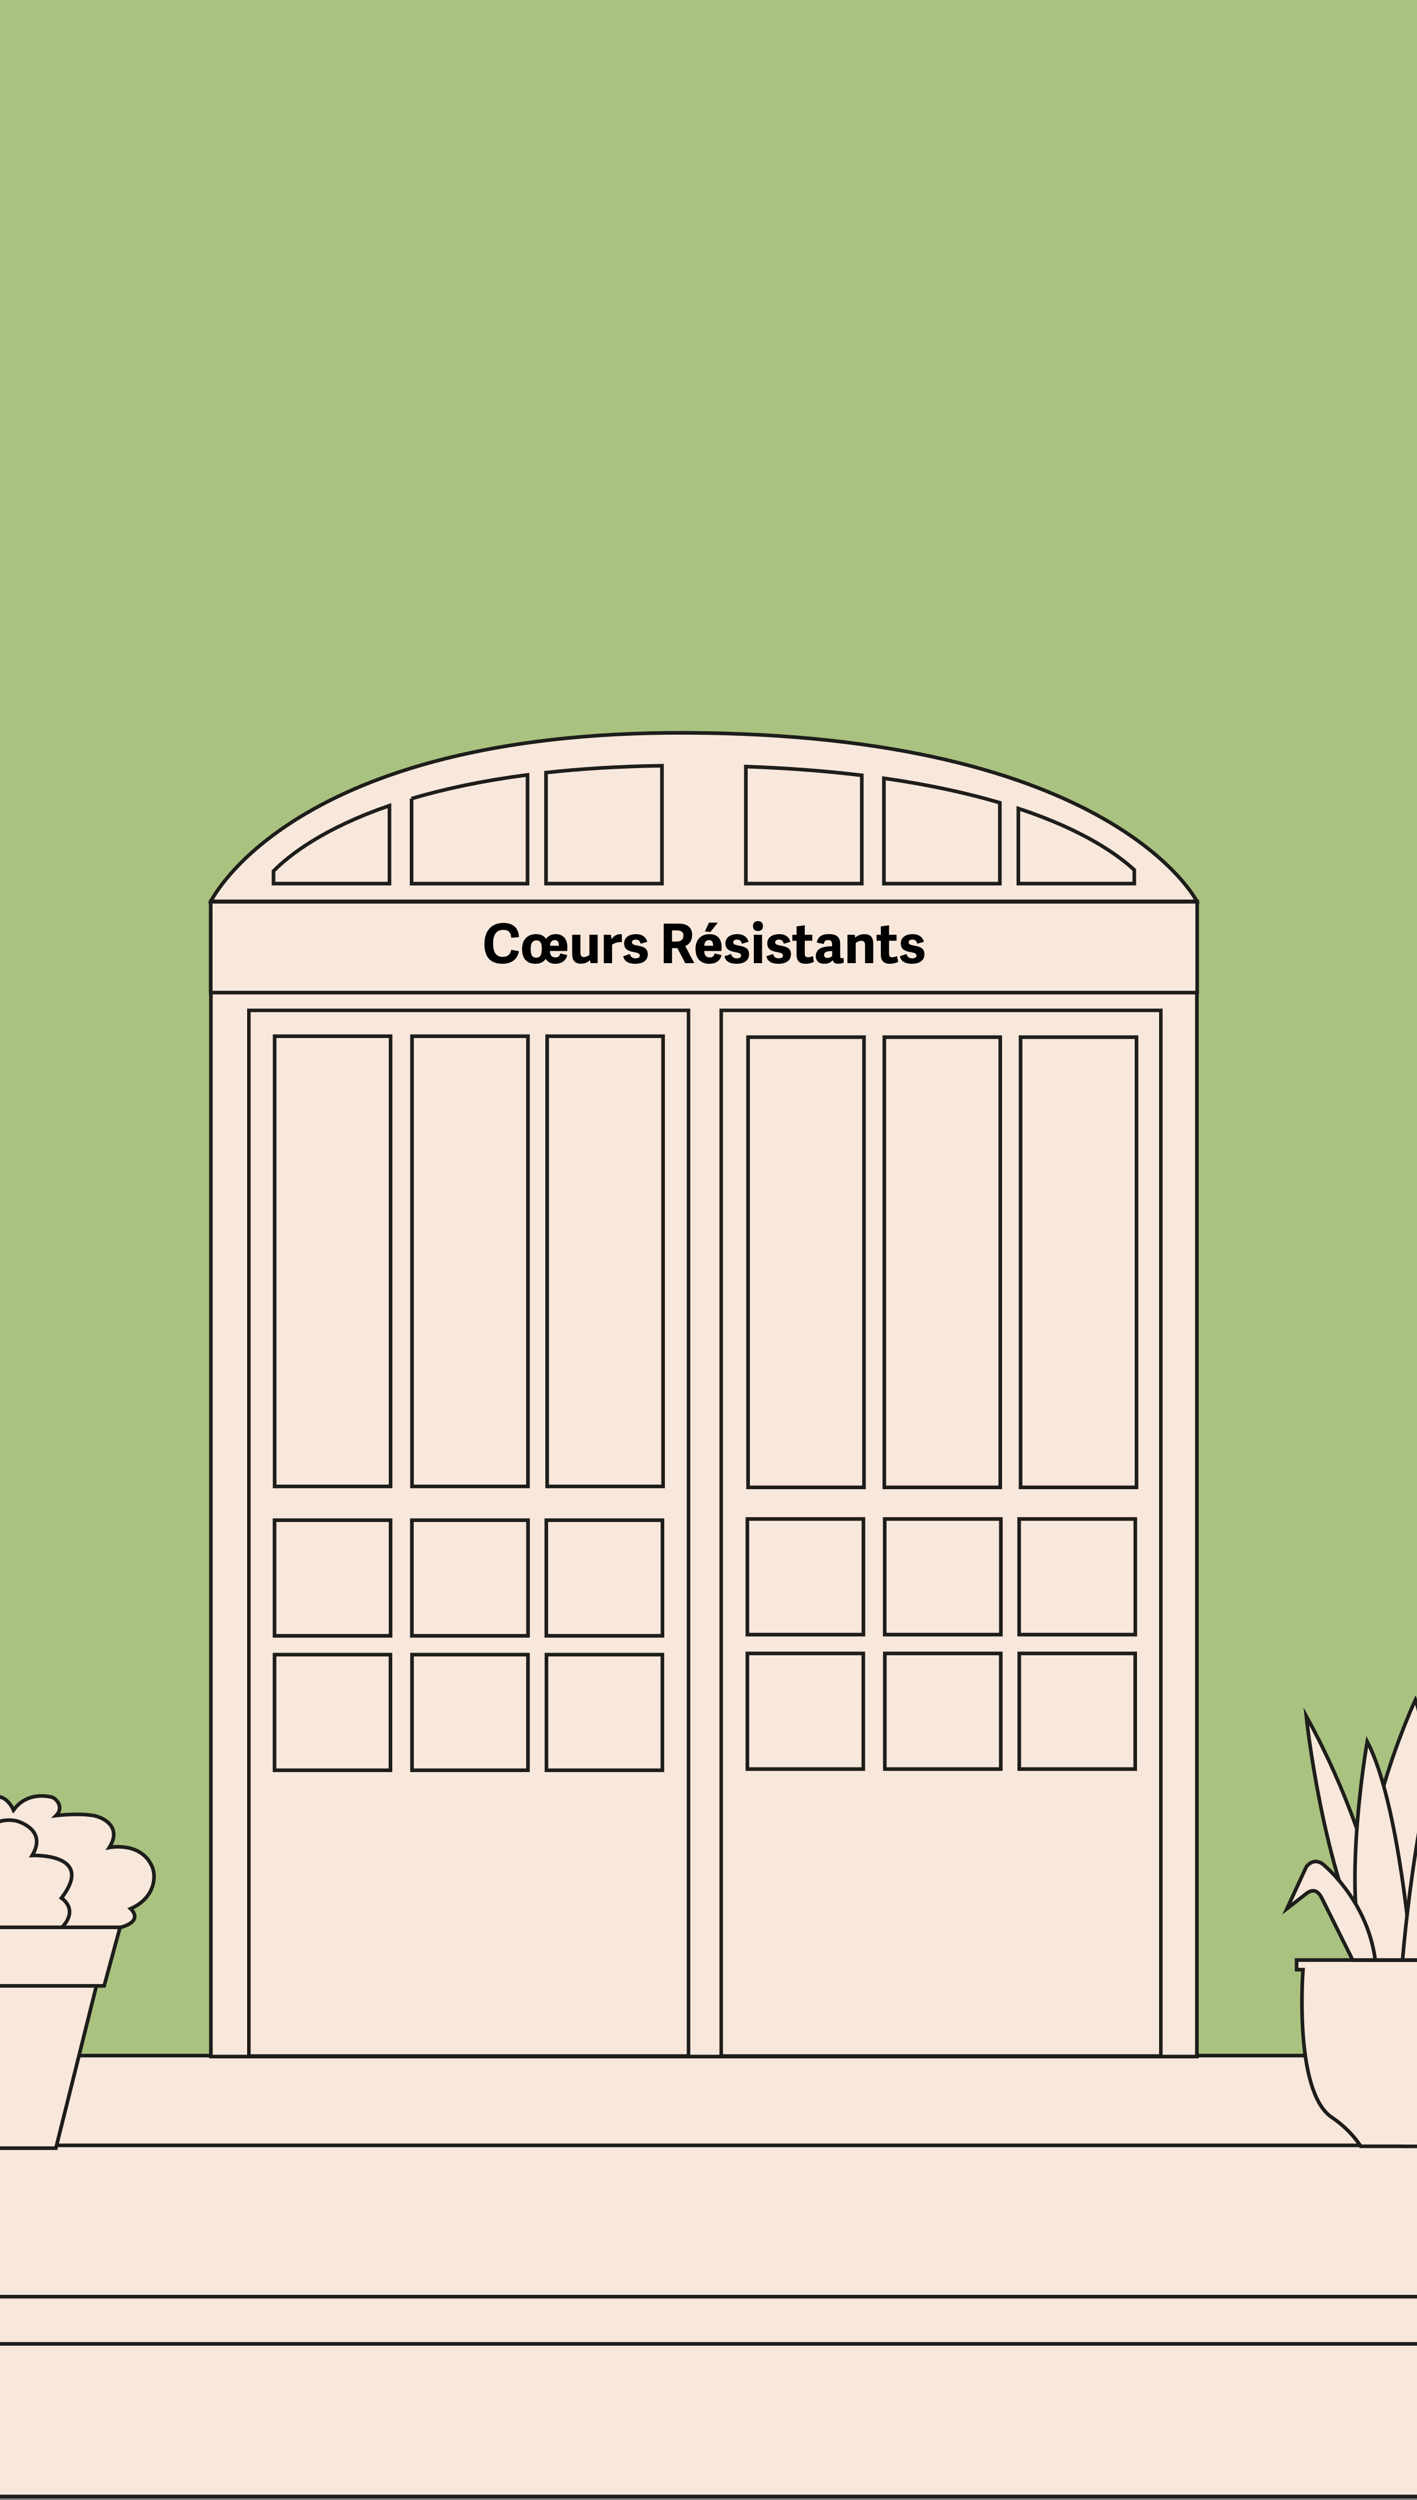 <svg width="390" height="688" viewBox="0 0 390 688" fill="none" xmlns="http://www.w3.org/2000/svg">
<rect x="0" y="0" width="390" height="688" fill="#808080" stroke="none"/>
<path d="M403 589H-2336V687H403V589Z" fill="#F8E8DB" stroke="#1D1D1B" stroke-width="1.01" stroke-miterlimit="10"/>
<path d="M397 182H-8V566H397V182Z" fill="#AAC280" stroke="#1D1D1B" stroke-width="0.75" stroke-miterlimit="10"/>
<path d="M388.06 565.67H-0.94V590.37H388.06V565.67Z" fill="#F8E8DB" stroke="#1D1D1B" stroke-miterlimit="10"/>
<path d="M329.42 248.04H58.04V565.93H329.42V248.04Z" fill="#F8E8DB" stroke="#1D1D1B" stroke-miterlimit="10"/>
<path d="M68.5 278.04L68.5 565.78H189.5V278.04H68.5Z" fill="#F8E8DB" stroke="#1D1D1B" stroke-width="0.97" stroke-miterlimit="10"/>
<path d="M107.5 285.15H75.59V409.04H107.5V285.15Z" fill="#F8E8DB" stroke="#1D1D1B" stroke-miterlimit="10"/>
<path d="M145.31 285.15H113.4V409.04H145.31V285.15Z" fill="#F8E8DB" stroke="#1D1D1B" stroke-miterlimit="10"/>
<path d="M182.5 285.15H150.59V409.04H182.5V285.15Z" fill="#F8E8DB" stroke="#1D1D1B" stroke-miterlimit="10"/>
<path d="M198.5 278.04L198.5 565.78H319.5V278.04H198.5Z" fill="#F8E8DB" stroke="#1D1D1B" stroke-width="0.97" stroke-miterlimit="10"/>
<path d="M329.42 248.04C329.42 248.04 306.42 202.06 188.72 201.66C80.42 201.29 58.04 248.04 58.04 248.04H329.42Z" fill="#F8E8DB" stroke="#1D1D1B" stroke-miterlimit="10"/>
<path d="M329.5 248.15H58V273.15H329.5V248.15Z" fill="#F8E8DB" stroke="#1D1D1B" stroke-miterlimit="10"/>
<path d="M237.8 285.41H205.89V409.3H237.8V285.41Z" fill="#F8E8DB" stroke="#1D1D1B" stroke-miterlimit="10"/>
<path d="M275.3 285.41H243.39V409.3H275.3V285.41Z" fill="#F8E8DB" stroke="#1D1D1B" stroke-miterlimit="10"/>
<path d="M312.8 285.41H280.89V409.3H312.8V285.41Z" fill="#F8E8DB" stroke="#1D1D1B" stroke-miterlimit="10"/>
<path d="M107.5 418.33H75.56V450.15H107.5V418.33Z" fill="#F8E8DB" stroke="#1D1D1B" stroke-miterlimit="10"/>
<path d="M107.47 455.33H75.56V487.15H107.47V455.33Z" fill="#F8E8DB" stroke="#1D1D1B" stroke-miterlimit="10"/>
<path d="M145.31 455.33H113.4V487.15H145.31V455.33Z" fill="#F8E8DB" stroke="#1D1D1B" stroke-miterlimit="10"/>
<path d="M145.33 418.33H113.36V450.15H145.33V418.33Z" fill="#F8E8DB" stroke="#1D1D1B" stroke-miterlimit="10"/>
<path d="M182.31 455.33H150.4V487.15H182.31V455.33Z" fill="#F8E8DB" stroke="#1D1D1B" stroke-miterlimit="10"/>
<path d="M182.33 418.33H150.36V450.15H182.33V418.33Z" fill="#F8E8DB" stroke="#1D1D1B" stroke-miterlimit="10"/>
<path d="M237.64 418H205.7V449.82H237.64V418Z" fill="#F8E8DB" stroke="#1D1D1B" stroke-miterlimit="10"/>
<path d="M237.61 455H205.7V486.82H237.61V455Z" fill="#F8E8DB" stroke="#1D1D1B" stroke-miterlimit="10"/>
<path d="M275.44 455H243.53V486.82H275.44V455Z" fill="#F8E8DB" stroke="#1D1D1B" stroke-miterlimit="10"/>
<path d="M275.47 418H243.5V449.82H275.47V418Z" fill="#F8E8DB" stroke="#1D1D1B" stroke-miterlimit="10"/>
<path d="M312.44 455H280.53V486.82H312.44V455Z" fill="#F8E8DB" stroke="#1D1D1B" stroke-miterlimit="10"/>
<path d="M312.47 418H280.5V449.82H312.47V418Z" fill="#F8E8DB" stroke="#1D1D1B" stroke-miterlimit="10"/>
<path d="M75.28 239.7V243.15H107.19V221.69C88.87 227.98 79.49 235.44 75.28 239.7Z" fill="#F8E8DB" stroke="#1D1D1B" stroke-miterlimit="10"/>
<path d="M113.28 219.75V243.16H145.19V213.23C132.59 214.86 122.06 217.16 113.28 219.76V219.75Z" fill="#F8E8DB" stroke="#1D1D1B" stroke-miterlimit="10"/>
<path d="M150.28 212.61V243.15H182.19V210.71C170.38 210.89 159.78 211.56 150.28 212.61Z" fill="#F8E8DB" stroke="#1D1D1B" stroke-miterlimit="10"/>
<path d="M205.28 210.95V243.15H237.19V213.36C227.69 212.21 217.09 211.37 205.28 210.95Z" fill="#F8E8DB" stroke="#1D1D1B" stroke-miterlimit="10"/>
<path d="M243.28 214.17V243.16H275.19V220.9C266.43 218.32 255.91 215.97 243.28 214.17Z" fill="#F8E8DB" stroke="#1D1D1B" stroke-miterlimit="10"/>
<path d="M312.19 239.39C307.73 235.27 298.29 228.44 280.28 222.48V243.15H312.19V239.39Z" fill="#F8E8DB" stroke="#1D1D1B" stroke-miterlimit="10"/>
<path d="M133.33 259.73C133.33 256.28 135.16 253.98 138.56 253.98C140.99 253.98 142.72 255.15 142.83 257.88L140.72 258.06C140.59 256.52 139.93 255.89 138.53 255.89C136.76 255.89 135.71 257.03 135.71 259.61C135.71 262.19 136.65 263.32 138.36 263.32C139.92 263.32 140.46 262.51 140.72 261.37L142.8 261.73C142.46 264.32 140.28 265.22 138.33 265.22C134.73 265.22 133.32 263.09 133.32 259.73H133.33Z" fill="black"/>
<path d="M150.2 263.87C149.66 264.66 148.76 265.22 147.38 265.22C144.74 265.22 143.69 263.51 143.69 261.17C143.69 258.67 145.09 257.06 147.56 257.06C148.93 257.06 149.7 257.54 150.29 258.36C150.83 257.58 151.76 257.06 152.91 257.06C155.12 257.06 156.15 258.52 156.15 260.66C156.15 260.91 156.13 261.42 156.11 261.7H151.36C151.4 262.99 151.94 263.47 152.94 263.47C153.75 263.47 154.09 262.97 154.21 262.36L156.12 262.82C155.83 264.28 154.65 265.22 152.83 265.22C151.41 265.22 150.64 264.58 150.21 263.87H150.2ZM149.12 261.1C149.12 259.38 148.66 258.78 147.65 258.78C146.64 258.78 146.06 259.42 146.06 261.12C146.06 262.82 146.49 263.55 147.6 263.55C148.59 263.55 149.11 262.88 149.11 261.1H149.12ZM153.82 260.26C153.83 259.14 153.41 258.7 152.68 258.7C152.04 258.7 151.41 259.11 151.39 260.26H153.82Z" fill="black"/>
<path d="M157.49 257.23H159.75V262.16C159.75 263 160.02 263.37 160.74 263.37C161.32 263.37 161.92 263.03 162.22 262.75V257.22H164.49V265.03H162.54L162.37 264.19C161.82 264.82 160.95 265.19 159.88 265.19C158.28 265.19 157.48 264.32 157.48 262.6V257.22L157.49 257.23Z" fill="black"/>
<path d="M171.14 259.28C170.12 259.19 169.12 259.46 168.46 259.99V265.04H166.19V257.23H168.13L168.3 258.46C168.82 257.7 169.56 257.07 170.76 257.07C170.88 257.07 171.01 257.07 171.15 257.08V259.29L171.14 259.28Z" fill="black"/>
<path d="M171.52 263.15L173.35 262.52C173.53 263.13 173.85 263.72 174.91 263.72C175.67 263.72 176.1 263.47 176.1 262.96C176.1 262.36 175.48 262.2 174.6 262.03C173.35 261.79 171.78 261.5 171.78 259.6C171.78 257.89 173.28 257.06 175.03 257.06C176.78 257.06 177.78 257.84 178.15 259.16L176.33 259.7C176.15 259.03 175.82 258.56 175 258.56C174.25 258.56 173.94 258.87 173.94 259.31C173.94 259.92 174.57 260.04 175.54 260.23C176.83 260.47 178.29 260.77 178.29 262.6C178.29 264.43 176.78 265.22 174.84 265.22C172.9 265.22 171.78 264.46 171.53 263.15H171.52Z" fill="black"/>
<path d="M191.08 265.04H188.59L186.44 260.92H184.96V265.04H182.67V254.18H186.9C189.6 254.18 190.5 255.64 190.5 257.24C190.5 258.84 189.74 259.83 188.62 260.35L191.08 265.04ZM186.14 259.1C187.22 259.1 188.1 258.69 188.1 257.47C188.1 256.43 187.46 256.04 186.22 256.04H184.95V259.1H186.13H186.14Z" fill="black"/>
<path d="M191.42 261.16C191.42 258.34 193.15 257.07 195.25 257.07C197.62 257.07 198.61 258.51 198.61 260.68C198.61 260.94 198.6 261.43 198.57 261.7H193.82C193.86 262.99 194.4 263.47 195.4 263.47C196.21 263.47 196.52 263.02 196.68 262.36L198.58 262.82C198.29 264.28 197.12 265.22 195.27 265.22C192.38 265.22 191.44 263.27 191.44 261.16H191.42ZM196.27 260.26C196.27 259.14 195.87 258.7 195.13 258.7C194.49 258.7 193.85 259.12 193.84 260.26H196.27ZM195.52 256.46L194.01 256.33L195.13 253.9H197.55L195.52 256.46Z" fill="black"/>
<path d="M199.39 263.15L201.22 262.52C201.4 263.13 201.72 263.72 202.78 263.72C203.54 263.72 203.97 263.47 203.97 262.96C203.97 262.36 203.35 262.2 202.47 262.03C201.22 261.79 199.65 261.5 199.65 259.6C199.65 257.89 201.15 257.06 202.9 257.06C204.65 257.06 205.65 257.84 206.02 259.16L204.2 259.7C204.02 259.03 203.69 258.56 202.87 258.56C202.12 258.56 201.81 258.87 201.81 259.31C201.81 259.92 202.44 260.04 203.41 260.23C204.7 260.47 206.16 260.77 206.16 262.6C206.16 264.43 204.65 265.22 202.71 265.22C200.77 265.22 199.65 264.46 199.4 263.15H199.39Z" fill="black"/>
<path d="M208.61 256.21C207.74 256.21 207.24 255.7 207.24 254.83C207.24 253.96 207.74 253.47 208.61 253.47C209.48 253.47 209.98 253.96 209.98 254.83C209.98 255.7 209.47 256.21 208.61 256.21ZM209.74 265.04H207.48V257.23H209.74V265.04Z" fill="black"/>
<path d="M210.92 263.15L212.75 262.52C212.93 263.13 213.25 263.72 214.31 263.72C215.07 263.72 215.5 263.47 215.5 262.96C215.5 262.36 214.88 262.2 214 262.03C212.75 261.79 211.18 261.5 211.18 259.6C211.18 257.89 212.68 257.06 214.43 257.06C216.18 257.06 217.18 257.84 217.55 259.16L215.73 259.7C215.55 259.03 215.22 258.56 214.4 258.56C213.65 258.56 213.34 258.87 213.34 259.31C213.34 259.92 213.97 260.04 214.94 260.23C216.23 260.47 217.69 260.77 217.69 262.6C217.69 264.43 216.18 265.22 214.24 265.22C212.3 265.22 211.18 264.46 210.93 263.15H210.92Z" fill="black"/>
<path d="M224.02 264.67C223.63 264.92 222.72 265.22 221.73 265.22C220.1 265.22 219.24 264.47 219.24 262.69V258.88H218.07V257.23H219.24V254.92L221.5 254.62V257.23H223.57V258.88H221.5V262.38C221.5 263.07 221.69 263.43 222.42 263.43C222.87 263.43 223.41 263.25 223.71 263.07L224.02 264.67Z" fill="black"/>
<path d="M231.25 263.09C231.25 263.51 231.33 263.69 231.71 263.69C231.84 263.69 231.98 263.66 232.17 263.6L232.23 264.9C231.93 265.05 231.27 265.2 230.79 265.2C229.89 265.2 229.35 264.95 229.19 264.21C228.69 264.86 227.94 265.21 226.86 265.21C224.91 265.21 224.53 263.91 224.53 263.13C224.53 260.75 227.01 260.39 229.02 260.4V260.11C229.02 259.23 228.9 258.69 227.91 258.69C227.16 258.69 226.87 259.01 226.73 259.77L224.81 259.39C225.05 257.92 225.98 257.05 228.11 257.05C230.24 257.05 231.24 257.86 231.24 259.81V263.08L231.25 263.09ZM229.04 261.73H228.68C227.6 261.76 226.82 261.97 226.82 262.76C226.82 263.21 227.02 263.62 227.74 263.62C228.28 263.62 228.8 263.35 229.04 263.11V261.73Z" fill="black"/>
<path d="M240.35 265.04H238.09V260.09C238.09 259.25 237.76 258.89 237.05 258.89C236.44 258.89 235.82 259.23 235.52 259.5V265.04H233.25V257.23H235.26L235.38 258.01C235.95 257.49 236.8 257.07 237.87 257.07C239.59 257.07 240.34 257.92 240.34 259.71V265.05L240.35 265.04Z" fill="black"/>
<path d="M247.21 264.67C246.82 264.92 245.91 265.22 244.92 265.22C243.29 265.22 242.43 264.47 242.43 262.69V258.88H241.26V257.23H242.43V254.92L244.69 254.62V257.23H246.76V258.88H244.69V262.38C244.69 263.07 244.88 263.43 245.61 263.43C246.06 263.43 246.6 263.25 246.9 263.07L247.21 264.67Z" fill="black"/>
<path d="M247.66 263.15L249.49 262.52C249.67 263.13 249.99 263.72 251.05 263.72C251.81 263.72 252.24 263.47 252.24 262.96C252.24 262.36 251.62 262.2 250.74 262.03C249.49 261.79 247.92 261.5 247.92 259.6C247.92 257.89 249.42 257.06 251.17 257.06C252.92 257.06 253.92 257.84 254.29 259.16L252.47 259.7C252.29 259.03 251.96 258.56 251.14 258.56C250.39 258.56 250.08 258.87 250.08 259.31C250.08 259.92 250.71 260.04 251.68 260.23C252.97 260.47 254.43 260.77 254.43 262.6C254.43 264.43 252.92 265.22 250.98 265.22C249.04 265.22 247.92 264.46 247.67 263.15H247.66Z" fill="black"/>
<path d="M3.74 498.14C3.74 498.14 6.67 493.01 13.99 494.48C15.6 494.8 17.65 497.41 15.45 499.61C15.45 499.61 21.31 498.88 25.7 499.61C28.12 500.01 33.76 502.54 30.09 508.4C30.09 508.4 38.68 506.67 41.81 513.53C43.17 516.51 42.54 522.32 35.95 525.25C35.95 525.25 41.08 529.64 29.36 531.11C29.36 531.11 9.59 536.97 -2.86 531.84C-2.86 531.84 -12.76 504.39 -5.06 496.69C0.8 490.83 3.73 498.15 3.73 498.15L3.74 498.14Z" fill="#F8E8DB" stroke="#1D1D1B" stroke-miterlimit="10"/>
<path d="M-23.36 531.83C-23.36 531.83 -43.13 532.56 -44.6 526.7C-44.6 526.7 -46.8 520.84 -37.28 520.11C-37.28 520.11 -40.65 509.2 -34.35 505.46C-32.56 504.4 -29.22 503.26 -25.56 506.09C-25.56 506.09 -28.49 490.81 -19.7 490.81C-19.7 490.81 -15.31 490.08 -13.84 495.94C-13.84 495.94 -11.64 491.55 -6.52 492.28C-6.52 492.28 0.07 493.74 -1.39 501.8C-1.39 501.8 0.81 500.34 4.47 501.07C4.47 501.07 13.26 503.27 8.86 510.59C8.86 510.59 26.44 509.86 16.92 522.31C16.92 522.31 22.78 525.97 15.46 531.83C15.46 531.83 4.47 534.21 -6.88 534.12L-23.36 531.83Z" fill="#F8E8DB" stroke="#1D1D1B" stroke-miterlimit="10"/>
<path d="M-33.61 546.48L-21.16 591.15H15.38L26.53 546.48H28.67L33.04 530.37H-39.7L-35.07 546.48H-33.61Z" fill="#F8E8DB" stroke="#1D1D1B" stroke-miterlimit="10"/>
<path d="M26.53 546.48H-33.24" stroke="#1D1D1B" stroke-miterlimit="10"/>
<path d="M359.51 472.2C359.51 472.2 363.93 514.62 377.19 539.37H382.76C382.76 539.37 378.96 507.55 359.51 472.2Z" fill="#F8E8DB" stroke="#1D1D1B" stroke-miterlimit="10"/>
<path d="M415.43 539.39L386.03 539.37H356.86V542.02H358.63C358.63 542.02 355.98 575.61 366.58 582.68C371.88 586.22 374.53 590.63 374.53 590.63H385.95V590.65H397.75C397.75 590.65 400.4 586.23 405.7 582.7C416.31 575.63 413.65 542.04 413.65 542.04H415.42V539.39H415.43Z" fill="#F8E8DB" stroke="#1D1D1B" stroke-miterlimit="10"/>
<path d="M401.1 539.37C401.1 539.37 424.03 481.04 422.26 473.08C422.26 473.08 398.11 504.9 388.53 539.37H401.1Z" fill="#FBF2EB" stroke="#1D1D1B" stroke-miterlimit="10"/>
<path d="M391.33 539.37C391.33 539.37 394.87 481.04 389.56 467.78C389.56 467.78 369.23 511.09 377.19 539.37H391.33Z" fill="#F8E8DB" stroke="#1D1D1B" stroke-miterlimit="10"/>
<path d="M388.53 539.37C388.53 539.37 385.14 496.06 376.3 479.27C376.3 479.27 369.3 519.04 375.45 539.37H388.53Z" fill="#F8E8DB" stroke="#1D1D1B" stroke-miterlimit="10"/>
<path d="M354.21 525.23L359.51 513.77C359.51 513.77 361.28 511.09 363.93 512.86C363.93 512.86 376.3 522.58 378.51 539.37H372.3C372.3 539.37 366.03 526.77 363.93 522.58C363.41 521.54 362.16 519.04 359.51 521.11L354.21 525.23Z" fill="#F8E8DB" stroke="#1D1D1B" stroke-miterlimit="10"/>
<path d="M396.73 539.37C396.73 539.37 416.07 474.85 413.42 465.13C413.42 465.13 390.16 496.06 388.53 539.37H396.73Z" fill="#FBF2EB" stroke="#1D1D1B" stroke-miterlimit="10"/>
<path d="M401.93 466.01C401.93 466.01 404.32 526.99 399.59 539.37H386.02C386.02 539.37 390.44 483.69 401.93 466.01Z" fill="#F8E8DB" stroke="#1D1D1B" stroke-miterlimit="10"/>
<path d="M403 632H-2337V645H403V632Z" fill="#F8E8DB" stroke="#1D1D1B" stroke-miterlimit="10"/>
<rect x="-6" y="-12" width="407" height="203" fill="#AAC382"/>
</svg>
